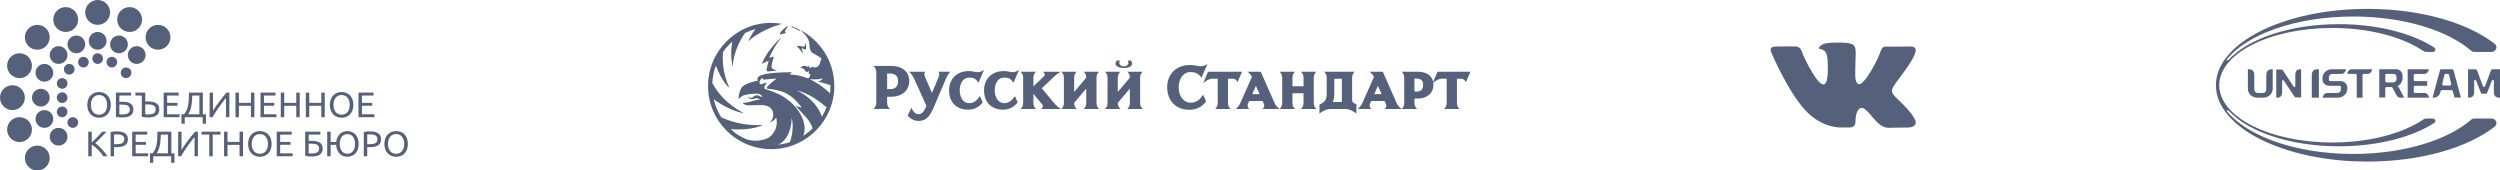 <svg width="704" height="48" viewBox="0 0 704 48" fill="none" xmlns="http://www.w3.org/2000/svg">
<path fill-rule="evenodd" clip-rule="evenodd" d="M24.58 29.53C24.58 28.937 24.668 28.413 24.845 27.96C25.022 27.507 25.262 27.128 25.565 26.825C25.868 26.522 26.222 26.294 26.625 26.14C27.028 25.987 27.457 25.91 27.91 25.91C28.357 25.91 28.778 25.987 29.175 26.14C29.572 26.294 29.92 26.522 30.22 26.825C30.52 27.128 30.758 27.507 30.935 27.96C31.112 28.413 31.2 28.937 31.2 29.53C31.2 30.123 31.112 30.647 30.935 31.1C30.758 31.553 30.52 31.932 30.22 32.235C29.92 32.538 29.572 32.767 29.175 32.92C28.778 33.074 28.357 33.15 27.91 33.15C27.457 33.15 27.028 33.074 26.625 32.92C26.222 32.767 25.868 32.538 25.565 32.235C25.262 31.932 25.022 31.553 24.845 31.1C24.668 30.647 24.58 30.123 24.58 29.53ZM25.6 29.53C25.6 29.95 25.653 30.332 25.76 30.675C25.867 31.018 26.018 31.31 26.215 31.55C26.412 31.79 26.652 31.975 26.935 32.105C27.218 32.235 27.537 32.3 27.89 32.3C28.243 32.3 28.56 32.235 28.84 32.105C29.12 31.975 29.358 31.79 29.555 31.55C29.752 31.31 29.903 31.018 30.01 30.675C30.117 30.332 30.17 29.95 30.17 29.53C30.17 29.11 30.117 28.729 30.01 28.385C29.903 28.042 29.752 27.75 29.555 27.51C29.358 27.27 29.12 27.085 28.84 26.955C28.56 26.825 28.243 26.76 27.89 26.76C27.537 26.76 27.218 26.825 26.935 26.955C26.652 27.085 26.412 27.27 26.215 27.51C26.018 27.75 25.867 28.042 25.76 28.385C25.653 28.729 25.6 29.11 25.6 29.53ZM33.61 26.9V28.66H34.47C34.957 28.66 35.392 28.7 35.775 28.78C36.158 28.86 36.483 28.988 36.75 29.165C37.017 29.342 37.22 29.569 37.36 29.845C37.5 30.122 37.57 30.46 37.57 30.86C37.57 31.593 37.303 32.145 36.77 32.515C36.237 32.885 35.483 33.07 34.51 33.07C34.37 33.07 34.218 33.067 34.055 33.06C33.892 33.053 33.728 33.044 33.565 33.03C33.402 33.017 33.24 33 33.08 32.98C32.92 32.96 32.773 32.934 32.64 32.9V26.07H36.92V26.9H33.61ZM34.59 32.22C34.85 32.22 35.098 32.2 35.335 32.16C35.572 32.12 35.78 32.048 35.96 31.945C36.14 31.842 36.283 31.703 36.39 31.53C36.497 31.357 36.55 31.137 36.55 30.87C36.55 30.59 36.502 30.36 36.405 30.18C36.308 30 36.17 29.857 35.99 29.75C35.81 29.643 35.588 29.569 35.325 29.525C35.062 29.482 34.763 29.46 34.43 29.46H33.61V32.19C33.683 32.197 33.77 32.203 33.87 32.21C33.957 32.217 34.06 32.22 34.18 32.22H34.59ZM44.86 30.83C44.86 31.577 44.59 32.137 44.05 32.51C43.51 32.883 42.75 33.07 41.77 33.07C41.49 33.07 41.183 33.059 40.85 33.035C40.517 33.012 40.21 32.967 39.93 32.9V26.9H38.13V26.07H40.9V28.59C41.033 28.577 41.168 28.569 41.305 28.565C41.442 28.562 41.577 28.56 41.71 28.56C43.81 28.56 44.86 29.317 44.86 30.83ZM43.84 30.83C43.84 30.55 43.787 30.317 43.68 30.13C43.573 29.944 43.425 29.797 43.235 29.69C43.045 29.584 42.818 29.509 42.555 29.465C42.292 29.422 42 29.4 41.68 29.4H41.295C41.165 29.4 41.033 29.407 40.9 29.42V32.19C41.02 32.203 41.155 32.212 41.305 32.215C41.455 32.218 41.637 32.22 41.85 32.22C42.11 32.22 42.36 32.2 42.6 32.16C42.84 32.12 43.052 32.047 43.235 31.94C43.418 31.834 43.565 31.692 43.675 31.515C43.785 31.338 43.84 31.11 43.84 30.83ZM46.09 33V26.07H50.32V26.9H47.06V28.96H49.96V29.77H47.06V32.17H50.57V33H46.09ZM52.02 33V34.85H51.1V32.17H51.83C52.17 31.784 52.432 31.355 52.615 30.885C52.798 30.415 52.932 29.919 53.015 29.395C53.098 28.872 53.148 28.33 53.165 27.77C53.182 27.21 53.193 26.643 53.2 26.07H57.12V32.17H57.99V34.85H57.07V33H52.02ZM54.15 26.9C54.13 27.34 54.108 27.788 54.085 28.245C54.062 28.702 54.012 29.155 53.935 29.605C53.858 30.055 53.747 30.497 53.6 30.93C53.453 31.363 53.247 31.777 52.98 32.17H56.15V26.9H54.15ZM59.03 33V26.07H59.98V31.2C60.193 30.847 60.455 30.444 60.765 29.99C61.075 29.537 61.405 29.075 61.755 28.605C62.105 28.135 62.458 27.678 62.815 27.235C63.172 26.792 63.507 26.404 63.82 26.07H64.59V33H63.64V27.59C63.453 27.803 63.25 28.05 63.03 28.33C62.81 28.61 62.583 28.909 62.35 29.225C62.117 29.542 61.882 29.87 61.645 30.21C61.408 30.55 61.18 30.885 60.96 31.215C60.74 31.545 60.535 31.863 60.345 32.17C60.155 32.477 59.987 32.754 59.84 33H59.03ZM70.67 26.07H71.64V33H70.67V29.8H67.28V33H66.31V26.07H67.28V28.96H70.67V26.07ZM73.36 33V26.07H77.59V26.9H74.33V28.96H77.23V29.77H74.33V32.17H77.84V33H73.36ZM83.43 26.07H84.4V33H83.43V29.8H80.04V33H79.07V26.07H80.04V28.96H83.43V26.07ZM90.48 26.07H91.45V33H90.48V29.8H87.09V33H86.12V26.07H87.09V28.96H90.48V26.07ZM92.89 29.53C92.89 28.937 92.978 28.413 93.155 27.96C93.332 27.507 93.572 27.128 93.875 26.825C94.178 26.522 94.532 26.294 94.935 26.14C95.338 25.987 95.767 25.91 96.22 25.91C96.667 25.91 97.088 25.987 97.485 26.14C97.882 26.294 98.23 26.522 98.53 26.825C98.83 27.128 99.068 27.507 99.245 27.96C99.422 28.413 99.51 28.937 99.51 29.53C99.51 30.123 99.422 30.647 99.245 31.1C99.068 31.553 98.83 31.932 98.53 32.235C98.23 32.538 97.882 32.767 97.485 32.92C97.088 33.074 96.667 33.15 96.22 33.15C95.767 33.15 95.338 33.074 94.935 32.92C94.532 32.767 94.178 32.538 93.875 32.235C93.572 31.932 93.332 31.553 93.155 31.1C92.978 30.647 92.89 30.123 92.89 29.53ZM93.91 29.53C93.91 29.95 93.963 30.332 94.07 30.675C94.177 31.018 94.328 31.31 94.525 31.55C94.722 31.79 94.962 31.975 95.245 32.105C95.528 32.235 95.847 32.3 96.2 32.3C96.553 32.3 96.87 32.235 97.15 32.105C97.43 31.975 97.668 31.79 97.865 31.55C98.062 31.31 98.213 31.018 98.32 30.675C98.427 30.332 98.48 29.95 98.48 29.53C98.48 29.11 98.427 28.729 98.32 28.385C98.213 28.042 98.062 27.75 97.865 27.51C97.668 27.27 97.43 27.085 97.15 26.955C96.87 26.825 96.553 26.76 96.2 26.76C95.847 26.76 95.528 26.825 95.245 26.955C94.962 27.085 94.722 27.27 94.525 27.51C94.328 27.75 94.177 28.042 94.07 28.385C93.963 28.729 93.91 29.11 93.91 29.53ZM100.95 33V26.07H105.18V26.9H101.92V28.96H104.82V29.77H101.92V32.17H105.43V33H100.95Z" fill="#55607A"/>
<path fill-rule="evenodd" clip-rule="evenodd" d="M29.989 37.07C29.783 37.297 29.549 37.548 29.289 37.825C29.029 38.102 28.758 38.385 28.474 38.675C28.191 38.965 27.909 39.25 27.629 39.53C27.349 39.81 27.086 40.07 26.839 40.31C27.126 40.51 27.429 40.757 27.749 41.05C28.069 41.343 28.383 41.657 28.689 41.99C28.996 42.324 29.284 42.663 29.554 43.01C29.824 43.357 30.049 43.687 30.229 44H29.089C28.889 43.687 28.659 43.372 28.399 43.055C28.139 42.739 27.864 42.435 27.574 42.145C27.284 41.855 26.991 41.587 26.694 41.34C26.398 41.093 26.109 40.883 25.829 40.71V44H24.859V37.07H25.829V40.13C26.063 39.91 26.319 39.662 26.599 39.385C26.879 39.108 27.156 38.83 27.429 38.55C27.703 38.27 27.961 38.002 28.204 37.745C28.448 37.489 28.653 37.264 28.819 37.07H29.989ZM32.989 37C33.963 37 34.711 37.185 35.234 37.555C35.758 37.925 36.019 38.477 36.019 39.21C36.019 39.61 35.948 39.952 35.804 40.235C35.661 40.519 35.454 40.748 35.184 40.925C34.914 41.102 34.586 41.23 34.199 41.31C33.813 41.39 33.376 41.43 32.889 41.43H32.119V44H31.149V37.17C31.423 37.103 31.728 37.059 32.064 37.035C32.401 37.012 32.709 37 32.989 37ZM33.069 37.85C32.656 37.85 32.339 37.86 32.119 37.88V40.6H32.849C33.183 40.6 33.483 40.578 33.749 40.535C34.016 40.492 34.241 40.419 34.424 40.315C34.608 40.212 34.749 40.07 34.849 39.89C34.949 39.71 34.999 39.48 34.999 39.2C34.999 38.934 34.948 38.714 34.844 38.54C34.741 38.367 34.601 38.228 34.424 38.125C34.248 38.022 34.043 37.95 33.809 37.91C33.576 37.87 33.329 37.85 33.069 37.85ZM37.229 44V37.07H41.459V37.9H38.199V39.96H41.099V40.77H38.199V43.17H41.709V44H37.229ZM43.159 44V45.85H42.239V43.17H42.969C43.309 42.783 43.571 42.355 43.754 41.885C43.938 41.415 44.071 40.919 44.154 40.395C44.238 39.872 44.288 39.33 44.304 38.77C44.321 38.21 44.333 37.644 44.339 37.07H48.259V43.17H49.129V45.85H48.209V44H43.159ZM45.289 37.9C45.269 38.34 45.248 38.788 45.224 39.245C45.201 39.702 45.151 40.155 45.074 40.605C44.998 41.055 44.886 41.497 44.739 41.93C44.593 42.364 44.386 42.777 44.119 43.17H47.289V37.9H45.289ZM50.169 44V37.07H51.119V42.2C51.333 41.847 51.594 41.444 51.904 40.99C52.214 40.537 52.544 40.075 52.894 39.605C53.244 39.135 53.598 38.678 53.954 38.235C54.311 37.792 54.646 37.404 54.959 37.07H55.729V44H54.779V38.59C54.593 38.803 54.389 39.05 54.169 39.33C53.949 39.61 53.723 39.908 53.489 40.225C53.256 40.542 53.021 40.87 52.784 41.21C52.548 41.55 52.319 41.885 52.099 42.215C51.879 42.545 51.674 42.864 51.484 43.17C51.294 43.477 51.126 43.754 50.979 44H50.169ZM62.079 37.07V37.91H59.899V44H58.929V37.91H56.749V37.07H62.079ZM67.459 37.07H68.429V44H67.459V40.8H64.069V44H63.099V37.07H64.069V39.96H67.459V37.07ZM69.869 40.53C69.869 39.937 69.958 39.413 70.134 38.96C70.311 38.507 70.551 38.129 70.854 37.825C71.158 37.522 71.511 37.294 71.914 37.14C72.318 36.987 72.746 36.91 73.199 36.91C73.646 36.91 74.068 36.987 74.464 37.14C74.861 37.294 75.209 37.522 75.509 37.825C75.809 38.129 76.048 38.507 76.224 38.96C76.401 39.413 76.489 39.937 76.489 40.53C76.489 41.123 76.401 41.647 76.224 42.1C76.048 42.553 75.809 42.932 75.509 43.235C75.209 43.538 74.861 43.767 74.464 43.92C74.068 44.074 73.646 44.15 73.199 44.15C72.746 44.15 72.318 44.074 71.914 43.92C71.511 43.767 71.158 43.538 70.854 43.235C70.551 42.932 70.311 42.553 70.134 42.1C69.958 41.647 69.869 41.123 69.869 40.53ZM70.889 40.53C70.889 40.95 70.943 41.332 71.049 41.675C71.156 42.019 71.308 42.31 71.504 42.55C71.701 42.79 71.941 42.975 72.224 43.105C72.508 43.235 72.826 43.3 73.179 43.3C73.533 43.3 73.849 43.235 74.129 43.105C74.409 42.975 74.648 42.79 74.844 42.55C75.041 42.31 75.193 42.019 75.299 41.675C75.406 41.332 75.459 40.95 75.459 40.53C75.459 40.11 75.406 39.728 75.299 39.385C75.193 39.042 75.041 38.75 74.844 38.51C74.648 38.27 74.409 38.085 74.129 37.955C73.849 37.825 73.533 37.76 73.179 37.76C72.826 37.76 72.508 37.825 72.224 37.955C71.941 38.085 71.701 38.27 71.504 38.51C71.308 38.75 71.156 39.042 71.049 39.385C70.943 39.728 70.889 40.11 70.889 40.53ZM77.929 44V37.07H82.159V37.9H78.899V39.96H81.799V40.77H78.899V43.17H82.409V44H77.929ZM86.919 37.9V39.66H87.779C88.266 39.66 88.701 39.7 89.084 39.78C89.468 39.86 89.793 39.989 90.059 40.165C90.326 40.342 90.529 40.569 90.669 40.845C90.809 41.122 90.879 41.46 90.879 41.86C90.879 42.593 90.613 43.145 90.079 43.515C89.546 43.885 88.793 44.07 87.819 44.07C87.679 44.07 87.528 44.067 87.364 44.06C87.201 44.053 87.038 44.044 86.874 44.03C86.711 44.017 86.549 44 86.389 43.98C86.229 43.96 86.083 43.934 85.949 43.9V37.07H90.229V37.9H86.919ZM87.899 43.22C88.159 43.22 88.408 43.2 88.644 43.16C88.881 43.12 89.089 43.048 89.269 42.945C89.449 42.842 89.593 42.703 89.699 42.53C89.806 42.357 89.859 42.137 89.859 41.87C89.859 41.59 89.811 41.36 89.714 41.18C89.618 41 89.479 40.857 89.299 40.75C89.119 40.644 88.898 40.569 88.634 40.525C88.371 40.482 88.073 40.46 87.739 40.46H86.919V43.19C86.993 43.197 87.079 43.203 87.179 43.21C87.266 43.217 87.369 43.22 87.489 43.22H87.899ZM97.829 36.92C98.256 36.92 98.661 36.997 99.044 37.15C99.428 37.303 99.764 37.532 100.054 37.835C100.344 38.139 100.574 38.515 100.744 38.965C100.914 39.415 100.999 39.937 100.999 40.53C100.999 41.123 100.916 41.645 100.749 42.095C100.583 42.545 100.354 42.922 100.064 43.225C99.774 43.529 99.438 43.757 99.054 43.91C98.671 44.063 98.263 44.14 97.829 44.14C97.409 44.14 97.013 44.069 96.639 43.925C96.266 43.782 95.938 43.57 95.654 43.29C95.371 43.01 95.141 42.662 94.964 42.245C94.788 41.828 94.686 41.343 94.659 40.79H93.109V44H92.139V37.07H93.109V39.96H94.689C94.743 39.46 94.863 39.02 95.049 38.64C95.236 38.26 95.469 37.944 95.749 37.69C96.029 37.437 96.348 37.245 96.704 37.115C97.061 36.985 97.436 36.92 97.829 36.92ZM97.829 43.29C98.169 43.29 98.473 43.225 98.739 43.095C99.006 42.965 99.231 42.78 99.414 42.54C99.598 42.3 99.738 42.01 99.834 41.67C99.931 41.33 99.979 40.95 99.979 40.53C99.979 40.11 99.931 39.73 99.834 39.39C99.738 39.05 99.598 38.76 99.414 38.52C99.231 38.28 99.006 38.095 98.739 37.965C98.473 37.835 98.169 37.77 97.829 37.77C97.489 37.77 97.186 37.835 96.919 37.965C96.653 38.095 96.426 38.28 96.239 38.52C96.053 38.76 95.911 39.05 95.814 39.39C95.718 39.73 95.669 40.11 95.669 40.53C95.669 40.95 95.718 41.33 95.814 41.67C95.911 42.01 96.053 42.3 96.239 42.54C96.426 42.78 96.653 42.965 96.919 43.095C97.186 43.225 97.489 43.29 97.829 43.29ZM104.279 37C105.253 37 106.001 37.185 106.524 37.555C107.048 37.925 107.309 38.477 107.309 39.21C107.309 39.61 107.238 39.952 107.094 40.235C106.951 40.519 106.744 40.748 106.474 40.925C106.204 41.102 105.876 41.23 105.489 41.31C105.103 41.39 104.666 41.43 104.179 41.43H103.409V44H102.439V37.17C102.713 37.103 103.018 37.059 103.354 37.035C103.691 37.012 103.999 37 104.279 37ZM104.359 37.85C103.946 37.85 103.629 37.86 103.409 37.88V40.6H104.139C104.473 40.6 104.773 40.578 105.039 40.535C105.306 40.492 105.531 40.419 105.714 40.315C105.898 40.212 106.039 40.07 106.139 39.89C106.239 39.71 106.289 39.48 106.289 39.2C106.289 38.934 106.238 38.714 106.134 38.54C106.031 38.367 105.891 38.228 105.714 38.125C105.538 38.022 105.333 37.95 105.099 37.91C104.866 37.87 104.619 37.85 104.359 37.85ZM108.239 40.53C108.239 39.937 108.328 39.413 108.504 38.96C108.681 38.507 108.921 38.129 109.224 37.825C109.528 37.522 109.881 37.294 110.284 37.14C110.688 36.987 111.116 36.91 111.569 36.91C112.016 36.91 112.438 36.987 112.834 37.14C113.231 37.294 113.579 37.522 113.879 37.825C114.179 38.129 114.418 38.507 114.594 38.96C114.771 39.413 114.859 39.937 114.859 40.53C114.859 41.123 114.771 41.647 114.594 42.1C114.418 42.553 114.179 42.932 113.879 43.235C113.579 43.538 113.231 43.767 112.834 43.92C112.438 44.074 112.016 44.15 111.569 44.15C111.116 44.15 110.688 44.074 110.284 43.92C109.881 43.767 109.528 43.538 109.224 43.235C108.921 42.932 108.681 42.553 108.504 42.1C108.328 41.647 108.239 41.123 108.239 40.53ZM109.259 40.53C109.259 40.95 109.313 41.332 109.419 41.675C109.526 42.019 109.678 42.31 109.874 42.55C110.071 42.79 110.311 42.975 110.594 43.105C110.878 43.235 111.196 43.3 111.549 43.3C111.903 43.3 112.219 43.235 112.499 43.105C112.779 42.975 113.018 42.79 113.214 42.55C113.411 42.31 113.563 42.019 113.669 41.675C113.776 41.332 113.829 40.95 113.829 40.53C113.829 40.11 113.776 39.728 113.669 39.385C113.563 39.042 113.411 38.75 113.214 38.51C113.018 38.27 112.779 38.085 112.499 37.955C112.219 37.825 111.903 37.76 111.549 37.76C111.196 37.76 110.878 37.825 110.594 37.955C110.311 38.085 110.071 38.27 109.874 38.51C109.678 38.75 109.526 39.042 109.419 39.385C109.313 39.728 109.259 40.11 109.259 40.53Z" fill="#55607A"/>
<path d="M10.5 48C12.433 48 14 46.433 14 44.5C14 42.567 12.433 41 10.5 41C8.567 41 7 42.567 7 44.5C7 46.433 8.567 48 10.5 48Z" fill="#55607A"/>
<path d="M5.5 40C7.433 40 9 38.433 9 36.5C9 34.567 7.433 33 5.5 33C3.567 33 2 34.567 2 36.5C2 38.433 3.567 40 5.5 40Z" fill="#55607A"/>
<path d="M3.5 31C5.433 31 7 29.433 7 27.5C7 25.567 5.433 24 3.5 24C1.567 24 0 25.567 0 27.5C0 29.433 1.567 31 3.5 31Z" fill="#55607A"/>
<path d="M5.5 22C7.433 22 9 20.433 9 18.5C9 16.567 7.433 15 5.5 15C3.567 15 2 16.567 2 18.5C2 20.433 3.567 22 5.5 22Z" fill="#55607A"/>
<path d="M10.5 14C12.433 14 14 12.433 14 10.5C14 8.567 12.433 7 10.5 7C8.567 7 7 8.567 7 10.5C7 12.433 8.567 14 10.5 14Z" fill="#55607A"/>
<path d="M18.5 9C20.433 9 22 7.433 22 5.5C22 3.567 20.433 2 18.5 2C16.567 2 15 3.567 15 5.5C15 7.433 16.567 9 18.5 9Z" fill="#55607A"/>
<path d="M27.5 7C29.433 7 31 5.433 31 3.5C31 1.567 29.433 0 27.5 0C25.567 0 24 1.567 24 3.5C24 5.433 25.567 7 27.5 7Z" fill="#55607A"/>
<path d="M36.5 9C38.433 9 40 7.433 40 5.5C40 3.567 38.433 2 36.5 2C34.567 2 33 3.567 33 5.5C33 7.433 34.567 9 36.5 9Z" fill="#55607A"/>
<path d="M44.5 14C46.433 14 48 12.433 48 10.5C48 8.567 46.433 7 44.5 7C42.567 7 41 8.567 41 10.5C41 12.433 42.567 14 44.5 14Z" fill="#55607A"/>
<path d="M33.5 15C34.881 15 36 13.881 36 12.5C36 11.119 34.881 10 33.5 10C32.119 10 31 11.119 31 12.5C31 13.881 32.119 15 33.5 15Z" fill="#55607A"/>
<path d="M27.5 14C28.881 14 30 12.881 30 11.5C30 10.119 28.881 9 27.5 9C26.119 9 25 10.119 25 11.5C25 12.881 26.119 14 27.5 14Z" fill="#55607A"/>
<path d="M21.5 15C22.881 15 24 13.881 24 12.5C24 11.119 22.881 10 21.5 10C20.119 10 19 11.119 19 12.5C19 13.881 20.119 15 21.5 15Z" fill="#55607A"/>
<path d="M16.5 18C17.881 18 19 16.881 19 15.5C19 14.119 17.881 13 16.5 13C15.119 13 14 14.119 14 15.5C14 16.881 15.119 18 16.5 18Z" fill="#55607A"/>
<path d="M12.5 23C13.881 23 15 21.881 15 20.5C15 19.119 13.881 18 12.5 18C11.119 18 10 19.119 10 20.5C10 21.881 11.119 23 12.5 23Z" fill="#55607A"/>
<path d="M11.5 30C12.881 30 14 28.881 14 27.5C14 26.119 12.881 25 11.5 25C10.119 25 9 26.119 9 27.5C9 28.881 10.119 30 11.5 30Z" fill="#55607A"/>
<path d="M12.5 36C13.881 36 15 34.881 15 33.5C15 32.119 13.881 31 12.5 31C11.119 31 10 32.119 10 33.5C10 34.881 11.119 36 12.5 36Z" fill="#55607A"/>
<path d="M16.5 41C17.881 41 19 39.881 19 38.5C19 37.119 17.881 36 16.5 36C15.119 36 14 37.119 14 38.5C14 39.881 15.119 41 16.5 41Z" fill="#55607A"/>
<path d="M20.5 36C21.328 36 22 35.328 22 34.5C22 33.672 21.328 33 20.5 33C19.672 33 19 33.672 19 34.5C19 35.328 19.672 36 20.5 36Z" fill="#55607A"/>
<path d="M17.5 33C18.328 33 19 32.328 19 31.5C19 30.672 18.328 30 17.5 30C16.672 30 16 30.672 16 31.5C16 32.328 16.672 33 17.5 33Z" fill="#55607A"/>
<path d="M17.5 29C18.328 29 19 28.328 19 27.5C19 26.672 18.328 26 17.5 26C16.672 26 16 26.672 16 27.5C16 28.328 16.672 29 17.5 29Z" fill="#55607A"/>
<path d="M17.5 25C18.328 25 19 24.328 19 23.5C19 22.672 18.328 22 17.5 22C16.672 22 16 22.672 16 23.5C16 24.328 16.672 25 17.5 25Z" fill="#55607A"/>
<path d="M19.5 21C20.328 21 21 20.328 21 19.5C21 18.672 20.328 18 19.5 18C18.672 18 18 18.672 18 19.5C18 20.328 18.672 21 19.5 21Z" fill="#55607A"/>
<path d="M23.5 19C24.328 19 25 18.328 25 17.5C25 16.672 24.328 16 23.5 16C22.672 16 22 16.672 22 17.5C22 18.328 22.672 19 23.5 19Z" fill="#55607A"/>
<path d="M27.5 18C28.328 18 29 17.328 29 16.5C29 15.672 28.328 15 27.5 15C26.672 15 26 15.672 26 16.5C26 17.328 26.672 18 27.5 18Z" fill="#55607A"/>
<path d="M31.5 19C32.328 19 33 18.328 33 17.5C33 16.672 32.328 16 31.5 16C30.672 16 30 16.672 30 17.5C30 18.328 30.672 19 31.5 19Z" fill="#55607A"/>
<path d="M35.5 22C36.328 22 37 21.328 37 20.5C37 19.672 36.328 19 35.5 19C34.672 19 34 19.672 34 20.5C34 21.328 34.672 22 35.5 22Z" fill="#55607A"/>
<path d="M38.5 18C39.881 18 41 16.881 41 15.5C41 14.119 39.881 13 38.5 13C37.119 13 36 14.119 36 15.5C36 16.881 37.119 18 38.5 18Z" fill="#55607A"/>
<path fill-rule="evenodd" clip-rule="evenodd" d="M226.843 12.12C226.691 13.295 226.261 13.19 226.067 13.133C225.858 13.072 225.801 12.984 225.172 12.926C224.974 12.907 224.057 12.804 224.548 13.19C225.336 13.82 226.006 15.099 226.006 15.099C226.097 14.682 225.884 14.087 225.77 13.879C225.652 13.668 225.801 13.611 225.945 13.639C226.097 13.668 226.181 13.725 226.455 13.879C226.722 14.026 226.9 13.999 226.962 13.639C227.011 13.329 226.996 12.695 226.935 12.122C226.927 12.08 226.859 12.06 226.843 12.12ZM219.896 10.685C218.346 11.94 215.796 14.94 214.593 17.751C214.501 17.96 214.593 17.992 214.89 17.812C215.19 17.631 216.055 17.216 216.47 17.096C216.47 17.096 216.02 18.653 215.872 19.511C215.754 20.218 216.34 20.162 216.706 20.078C217.071 19.997 218.586 19.93 218.853 19.898C218.853 19.898 217.452 19.568 217.304 19.002C217.155 18.438 217.555 17.178 217.84 16.323C217.901 16.14 217.81 15.876 217.513 15.992C217.212 16.11 216.797 16.2 216.588 16.323C216.588 16.323 217.901 13.103 219.926 10.776L219.896 10.685ZM221.864 7.47C221.952 7.372 221.864 7.291 221.628 7.442C221.388 7.588 220.337 8.22 219.629 9.406C219.542 9.556 219.595 9.779 219.972 9.65C220.433 9.488 220.909 9.406 221.118 9.376C221.327 9.345 221.327 9.198 221.179 9.141C221.031 9.079 220.996 9.021 221.061 8.782C221.118 8.544 221.537 7.857 221.864 7.47ZM208.163 27.735C208.345 27.511 208.727 27.195 209.229 26.947C209.945 26.586 211.985 26.35 213.116 26.365C213.786 26.372 214.235 26.677 214.547 26.989C214.859 27.301 214.323 27.347 214.056 27.122C213.786 26.902 213.489 26.826 213.176 26.826C212.865 26.826 212.533 26.947 212.358 27.077C212.179 27.214 212.134 27.397 211.688 27.526C211.148 27.678 210.523 27.191 210.523 27.191C210.961 28.017 211.715 27.99 212.134 27.888C212.438 27.808 212.533 27.667 212.982 27.659C213.698 27.648 214.011 28.063 214.011 28.063C213.116 28.017 211.601 28.577 210.881 28.733C209.987 28.931 209.138 28.957 209.138 28.957C209.716 29.673 210.569 29.673 211.197 29.673C211.821 29.673 213.831 29.525 215.038 29.627C216.553 29.753 217.764 30.747 217.764 32.22C217.764 33.693 216.74 34.496 216.74 34.496C218.034 34.097 218.571 33.069 218.571 33.069C219.26 35.726 217.829 37.85 216.519 38.718C215.431 39.441 212.164 40.188 209.655 38.989C206.88 37.66 205.829 36.366 205.829 36.366C211.863 36.857 214.814 35.186 214.814 35.186C209.362 35.501 205.559 34.123 203.1 33.046C202.118 31.485 201.402 29.78 200.983 27.926V27.93C205.494 31.325 209.496 31.908 209.496 31.908C204.623 29.27 202.198 26.316 200.587 23.37C200.671 21.649 201.014 20.041 201.577 18.497L201.588 18.47C203.397 23.28 205.384 24.713 205.384 24.713C203.416 20.239 203.431 17.035 203.61 14.621C204.364 13.552 205.22 12.604 206.199 11.739L206.214 11.722C205.453 16.017 206.366 18.807 206.366 18.807C206.366 15.411 208.273 11.37 209.793 9.311C210.756 8.829 211.684 8.473 212.739 8.178H212.743C211.357 9.92 210.748 11.61 210.748 11.61C213.592 8.904 218.301 7.278 219.016 7.095C219.732 6.92 221.792 6.159 222.374 6.028C222.907 5.9 223.166 6.239 223.132 6.562C223.087 6.983 222.907 7.681 222.907 7.681C224.487 8.066 225.172 8.843 225.172 8.843C225.112 8.633 225.142 8.276 225.142 8.276C227.319 10.213 227.913 11.136 227.974 12.893C228.035 14.652 228.808 14.92 229.254 15.158C229.703 15.396 230.807 16.026 231.161 16.323C231.427 16.548 231.313 16.799 231.161 16.978C231.012 17.155 231.012 17.216 230.985 17.423C230.852 18.337 230.445 18.706 229.881 18.912C229.314 19.119 228.686 18.794 228.686 18.794C228.062 19.479 227.943 19.032 227.913 18.765C227.887 18.497 227.555 18.706 227.319 18.794C227.08 18.883 226.992 18.556 226.992 18.556C225.858 18.407 225.363 19.078 225.363 19.078C226.349 19.211 226.843 19.881 226.885 20.149C226.931 20.423 227.377 20.239 227.377 20.239C227.377 20.239 227.419 20.149 227.601 20.062C227.78 19.972 227.826 20.016 227.78 20.239C227.735 20.461 227.689 20.642 227.689 20.642L228.184 20.956C228.001 22.165 227.468 22.113 227.198 21.982C225.48 21.124 222.416 20.956 222.416 20.956C222.595 20.688 223.025 20.343 223.025 20.343C215.16 20.343 213.831 21.299 213.428 21.803C213.15 22.153 213.39 22.696 213.39 22.696C212.453 22.875 210.078 23.475 209.168 24.309C208.292 25.109 208 26.985 207.969 27.678C207.961 27.823 208.102 27.819 208.163 27.735ZM228.831 36.141L228.846 36.13C228.031 36.925 227.156 37.626 226.193 38.239C226.402 37.85 227.141 35.726 225.801 32.92C224.457 30.122 222.637 28.6 220.878 27.408C219.123 26.216 216.26 25.318 215.693 25.143C215.13 24.964 215.16 24.785 215.278 24.427C215.396 24.069 215.933 23.237 215.933 23.237C215.693 23.263 215.038 23.473 214.715 23.623C214.383 23.771 214.117 23.741 214.026 23.651C213.424 23.048 214.681 21.866 214.681 21.866C214.715 22.281 214.859 22.49 215.484 22.399C216.112 22.313 218.198 22.131 218.674 22.131C218.674 22.131 216.409 23.887 216.02 24.484C215.636 25.082 216.26 24.964 216.561 25.025C216.858 25.082 219.047 25.204 221.148 26.156C222.218 26.639 223.657 27.751 224.487 28.744C224.784 29.106 225.53 29.997 225.858 30.267C225.858 30.267 224.666 30.088 224.038 29.73C224.038 29.73 224.685 30.473 225.123 31.002C226.196 32.3 228.13 33.796 228.831 36.141ZM232.751 30.202C232.394 31.131 231.968 32.003 231.457 32.844C229.577 27.545 224.308 25.44 224.308 25.44C228.001 26.3 231.028 28.801 232.751 30.202ZM222.408 40.039L222.401 40.043C221.38 40.378 220.254 40.622 219.157 40.751C223.059 38.874 222.938 33.187 222.938 33.187C223.593 35.604 222.972 38.726 222.408 40.039ZM233.86 23.993C233.863 24.084 233.863 24.13 233.863 24.214C233.863 24.903 233.818 25.577 233.742 26.235V26.262C230.864 23.532 227.974 22.281 227.974 22.281C229.223 22.46 230.715 22.34 231.697 22.075C231.697 22.075 231.279 22.848 230.235 22.905C230.235 22.905 233.354 23.788 233.86 23.993ZM217.163 6.439C207.345 6.439 199.385 14.399 199.385 24.214C199.385 34.036 207.345 42 217.163 42C226.984 42 234.945 34.036 234.945 24.214C234.945 17.332 231.023 11.374 225.298 8.42C225.245 8.371 225.199 8.327 225.142 8.276C225.142 8.276 225.138 8.302 225.138 8.342C224.441 7.99 223.714 7.685 222.968 7.427C223.025 7.185 223.101 6.827 223.132 6.562C223.166 6.239 222.907 5.9 222.374 6.028C222.005 6.109 221.057 6.44 220.227 6.72C219.23 6.547 218.21 6.439 217.163 6.439Z" fill="#55607A"/>
<path fill-rule="evenodd" clip-rule="evenodd" d="M386.991 26.51L388.03 24.173L389.058 26.51H386.991ZM393.213 28.853L389.402 20.193H385.645C386.133 20.543 386.684 21.131 386.906 21.645L383.716 28.858C383.387 29.605 383.138 29.955 382.349 30.686H386.122C385.645 30.146 385.597 29.685 385.794 29.229C385.794 29.229 385.995 28.762 386.127 28.45H389.916L390.256 29.229C390.478 29.722 390.478 30.024 389.937 30.686H394.659C393.881 30.003 393.562 29.642 393.213 28.853Z" fill="#55607A"/>
<path fill-rule="evenodd" clip-rule="evenodd" d="M282.779 21.846C284.321 21.846 284.665 22.349 285.407 23.267L286.97 19.684C286.398 20.039 285.864 20.32 285.174 20.32C284.369 20.32 283.965 20.013 282.662 20.013C279.344 20.013 277.108 22.191 277.108 25.434C277.108 28.741 279.128 30.882 282.498 30.882C284.363 30.882 285.688 30.029 286.573 28.794L285.81 27.072C284.978 28.259 284.093 29.054 282.779 29.048C281.098 29.048 280.113 27.411 280.113 25.434C280.113 23.531 281.025 21.846 282.779 21.846Z" fill="#55607A"/>
<path fill-rule="evenodd" clip-rule="evenodd" d="M296.601 28.747L293.379 24.862L296.405 21.979C297.316 21.115 297.741 20.77 298.652 20.193H293.718C294.312 20.845 294.375 21.088 293.951 21.502C293.957 21.502 291.005 24.311 291.005 24.311V21.836C291.005 21.083 291.28 20.649 291.72 20.193H287.396C287.846 20.649 288.117 21.083 288.117 21.836V29.049C288.117 29.796 287.846 30.225 287.396 30.686H291.72C291.28 30.225 291.005 29.796 291.005 29.049V26.431L293.432 29.34C293.851 29.844 293.707 30.104 293.225 30.686H298.752C297.783 30.024 297.401 29.717 296.601 28.747Z" fill="#55607A"/>
<path fill-rule="evenodd" clip-rule="evenodd" d="M309.489 20.193H305.17C305.61 20.649 305.885 21.083 305.885 21.836V21.878L302.482 25.901V21.836C302.482 21.083 302.753 20.649 303.198 20.193H298.879C299.319 20.649 299.594 21.083 299.594 21.836V29.049C299.594 29.796 299.319 30.225 298.879 30.686H303.198C302.753 30.225 302.482 29.796 302.482 29.049V28.969L305.885 24.941V29.049C305.885 29.796 305.61 30.225 305.17 30.686H309.489C309.05 30.225 308.774 29.796 308.774 29.049V21.836C308.774 21.083 309.05 20.649 309.489 20.193Z" fill="#55607A"/>
<path fill-rule="evenodd" clip-rule="evenodd" d="M264.247 20.193C264.523 20.643 264.607 20.961 264.327 21.655C264.322 21.655 263.102 24.597 262.44 26.192L260.49 21.655C260.224 21.067 260.22 20.712 260.532 20.193H255.99C256.621 20.765 256.955 21.237 257.352 22.026C257.347 22.026 260.352 28.625 260.892 29.823C260.172 31.502 259.552 32.165 258.73 32.165C257.681 32.165 257.241 31.481 256.637 30.358L255.588 32.589C256.171 33.199 257.183 34.052 258.667 34.052C261.105 34.052 262.069 32.255 263.002 30.077L266.447 22.011C266.817 21.163 267.151 20.675 267.591 20.193H264.247Z" fill="#55607A"/>
<path fill-rule="evenodd" clip-rule="evenodd" d="M249.816 20.701H250.389C251.909 20.701 252.9 21.194 252.9 22.768C252.9 24.363 252.164 25.105 250.584 25.105H249.816V20.701ZM254.941 19.954C254.035 19.048 252.646 18.565 250.929 18.565H245.958C246.546 19.143 246.763 19.572 246.763 20.399V28.846C246.763 29.678 246.546 30.103 245.958 30.685H250.616C250.028 30.103 249.816 29.678 249.816 28.846V27.251H250.929C252.545 27.251 253.944 26.737 254.872 25.81C255.646 25.036 256.054 23.987 256.054 22.784C256.054 21.66 255.667 20.685 254.941 19.954Z" fill="#55607A"/>
<path fill-rule="evenodd" clip-rule="evenodd" d="M272.917 29.048C271.247 29.048 270.256 27.411 270.256 25.434C270.256 23.531 271.173 21.846 272.917 21.846C274.469 21.846 274.809 22.349 275.556 23.267L277.109 19.684C276.542 20.039 276.006 20.32 275.318 20.32C274.512 20.32 274.109 20.013 272.805 20.013C269.488 20.013 267.257 22.191 267.257 25.434C267.257 28.741 269.276 30.882 272.641 30.882C274.507 30.882 275.832 30.029 276.722 28.794L275.954 27.072C275.121 28.259 274.242 29.054 272.917 29.048Z" fill="#55607A"/>
<path fill-rule="evenodd" clip-rule="evenodd" d="M370.679 20.193H366.355C366.8 20.649 367.075 21.083 367.075 21.836V24.3H363.954V21.836C363.954 21.083 364.219 20.649 364.67 20.193H360.346C360.79 20.649 361.066 21.083 361.066 21.836V29.049C361.066 29.796 360.79 30.225 360.346 30.686H364.67C364.219 30.225 363.954 29.796 363.954 29.049V26.266H367.075V29.049C367.075 29.796 366.8 30.225 366.355 30.686H370.679C370.234 30.225 369.959 29.796 369.959 29.049V21.836C369.959 21.083 370.234 20.649 370.679 20.193Z" fill="#55607A"/>
<path fill-rule="evenodd" clip-rule="evenodd" d="M352.628 26.51L353.667 24.173L354.689 26.51H352.628ZM358.849 28.853L355.029 20.193H351.276C351.769 20.543 352.31 21.131 352.538 21.645L349.352 28.858C349.019 29.605 348.77 29.955 347.979 30.686H351.753C351.276 30.146 351.223 29.685 351.42 29.229C351.42 29.229 351.626 28.762 351.764 28.45H355.553L355.887 29.229C356.11 29.722 356.11 30.024 355.575 30.686H360.291C359.518 30.003 359.194 29.642 358.849 28.853Z" fill="#55607A"/>
<path fill-rule="evenodd" clip-rule="evenodd" d="M311.159 30.686H315.483C315.044 30.225 314.769 29.796 314.769 29.049V28.969L318.171 24.941V29.049C318.171 29.796 317.895 30.225 317.455 30.686H321.775C321.335 30.225 321.059 29.796 321.059 29.049V21.836C321.059 21.083 321.335 20.649 321.775 20.193H317.455C317.895 20.649 318.171 21.083 318.171 21.836V21.878L314.769 25.901V21.836C314.769 21.083 315.044 20.649 315.483 20.193H311.159C311.61 20.649 311.88 21.083 311.88 21.836V29.049C311.88 29.796 311.61 30.225 311.159 30.686Z" fill="#55607A"/>
<path fill-rule="evenodd" clip-rule="evenodd" d="M377.717 28.715H375.317C375.666 28.036 375.735 27.257 375.735 26.124V22.371C375.735 22.254 375.778 22.164 375.936 22.164H377.871V28.518C377.871 28.672 377.829 28.715 377.717 28.715ZM380.76 28.095V21.836C380.76 21.083 381.035 20.649 381.475 20.193H372.884C373.329 20.649 373.599 21.083 373.599 21.836V26.124C373.599 27.946 373.271 28.72 371.564 29.419V31.974C372.412 31.216 373.663 30.686 374.813 30.686H378.708C380.091 30.686 381.204 31.38 381.957 31.974V29.34C381.22 29.118 380.76 28.863 380.76 28.095Z" fill="#55607A"/>
<path fill-rule="evenodd" clip-rule="evenodd" d="M398.312 22.143H398.762C399.52 22.143 400.034 22.297 400.353 22.609C400.617 22.88 400.75 23.277 400.75 23.834C400.75 25.18 400.183 25.774 398.927 25.774H398.312V22.143ZM403.585 23.06C403.457 22.413 403.161 21.846 402.705 21.39C401.921 20.611 400.713 20.193 399.218 20.193H394.714C395.154 20.649 395.429 21.083 395.429 21.836V29.049C395.429 29.796 395.154 30.225 394.714 30.686H399.032C398.588 30.225 398.312 29.796 398.312 29.049V27.745H399.218C400.617 27.745 401.831 27.3 402.642 26.494C403.31 25.816 403.67 24.904 403.67 23.855C403.67 23.643 403.654 23.442 403.622 23.245C404.433 22.641 405.191 22.159 406.06 22.159L407.384 22.164V29.049C407.384 29.796 407.115 30.225 406.669 30.686H410.988C410.549 30.225 410.273 29.796 410.273 29.049V22.164H411.195C412.075 22.164 412.271 22.308 412.801 23.118L414.084 20.193H404.82L403.585 23.06Z" fill="#55607A"/>
<path fill-rule="evenodd" clip-rule="evenodd" d="M339.639 28.524L338.802 26.68C337.949 27.962 337 28.916 335.261 28.916C333.317 28.916 331.913 27.072 331.913 24.591C331.913 22.429 333.02 20.299 335.261 20.299C337.037 20.299 337.647 20.998 338.325 21.899L340.026 18.036C339.401 18.439 338.807 18.662 338.076 18.662C337.276 18.662 336.407 18.301 335.124 18.301C331.266 18.301 328.68 20.834 328.68 24.591C328.68 28.243 331.017 30.914 334.938 30.914C337.159 30.914 338.675 29.907 339.639 28.524Z" fill="#55607A"/>
<path fill-rule="evenodd" clip-rule="evenodd" d="M342.908 29.049C342.908 29.796 342.639 30.225 342.194 30.686H346.518C346.073 30.225 345.803 29.796 345.803 29.049V22.164H346.883C347.764 22.164 347.96 22.308 348.489 23.118L349.772 20.193H340.18L338.817 23.373C339.687 22.705 340.492 22.159 341.42 22.159L342.908 22.164V29.049Z" fill="#55607A"/>
<path fill-rule="evenodd" clip-rule="evenodd" d="M250.388 20.235H249.355V25.561H250.584C251.999 25.561 253.361 24.999 253.361 22.768C253.361 20.733 251.882 20.235 250.388 20.235ZM250.928 26.796H249.355V28.847C249.355 29.647 249.551 30.045 249.683 30.225H246.858C246.986 30.045 247.219 29.647 247.219 28.847V20.399C247.219 19.599 246.986 19.212 246.858 19.026H250.928C253.822 19.026 255.598 20.468 255.598 22.784C255.598 25.529 253.345 26.796 250.928 26.796Z" fill="#55607A"/>
<path fill-rule="evenodd" clip-rule="evenodd" d="M266.022 21.836L262.577 29.896C261.575 32.244 260.685 33.59 258.666 33.59C257.452 33.59 256.583 32.933 256.138 32.493L256.678 31.343C257.203 32.244 257.881 32.621 258.729 32.621C259.9 32.621 260.637 31.624 261.395 29.811L257.76 21.836C257.521 21.306 257.288 20.861 257.023 20.648H259.869C259.768 20.908 259.768 21.125 260.065 21.836L262.444 27.368L264.744 21.836C264.993 21.258 265.057 20.988 264.94 20.648H266.668C266.403 20.988 266.239 21.321 266.022 21.836Z" fill="#55607A"/>
<path fill-rule="evenodd" clip-rule="evenodd" d="M272.921 21.39C270.754 21.39 269.8 23.425 269.8 25.433C269.8 28.354 271.539 29.498 272.921 29.498C274.283 29.498 275.152 28.846 275.842 27.956L276.191 28.73C275.338 29.864 274.035 30.421 272.641 30.421C269.387 30.421 267.712 28.173 267.712 25.433C267.712 22.471 269.668 20.468 272.805 20.468C273.987 20.468 274.697 20.786 275.317 20.786C275.699 20.786 275.926 20.748 276.208 20.621L275.434 22.391C274.878 21.702 274.035 21.39 272.921 21.39Z" fill="#55607A"/>
<path fill-rule="evenodd" clip-rule="evenodd" d="M282.779 21.39C280.606 21.39 279.657 23.425 279.657 25.433C279.657 28.354 281.396 29.498 282.779 29.498C284.136 29.498 285.01 28.846 285.699 27.956L286.043 28.73C285.19 29.864 283.892 30.421 282.498 30.421C279.244 30.421 277.569 28.173 277.569 25.433C277.569 22.471 279.525 20.468 282.663 20.468C283.844 20.468 284.549 20.786 285.174 20.786C285.551 20.786 285.784 20.748 286.06 20.621L285.286 22.391C284.729 21.702 283.892 21.39 282.779 21.39Z" fill="#55607A"/>
<path fill-rule="evenodd" clip-rule="evenodd" d="M290.544 21.836C290.544 21.146 290.724 20.813 290.84 20.648H288.281C288.392 20.813 288.572 21.146 288.572 21.836V29.048C288.572 29.732 288.392 30.061 288.281 30.225H290.84C290.724 30.061 290.544 29.732 290.544 29.048V21.836Z" fill="#55607A"/>
<path fill-rule="evenodd" clip-rule="evenodd" d="M297.38 30.225C297.115 30.029 296.685 29.568 296.245 29.048L292.753 24.825L295.901 21.836C296.59 21.173 296.818 20.945 297.232 20.648H294.603C294.799 20.929 294.863 21.258 294.275 21.836L290.644 25.286L293.781 29.048C294.305 29.684 294.305 29.949 294.11 30.225H297.38Z" fill="#55607A"/>
<path fill-rule="evenodd" clip-rule="evenodd" d="M306.066 30.225C306.183 30.061 306.342 29.732 306.342 29.048V23.69L302.022 28.799V29.048C302.022 29.732 302.203 30.061 302.325 30.225H299.76C299.871 30.061 300.057 29.732 300.057 29.048V21.836C300.057 21.146 299.871 20.813 299.76 20.648H302.325C302.203 20.813 302.022 21.146 302.022 21.836V27.156L306.342 22.048V21.836C306.342 21.146 306.183 20.813 306.066 20.648H308.594C308.478 20.813 308.319 21.146 308.319 21.836V29.048C308.319 29.732 308.478 30.061 308.594 30.225H306.066Z" fill="#55607A"/>
<path fill-rule="evenodd" clip-rule="evenodd" d="M318.355 30.225C318.461 30.061 318.631 29.732 318.631 29.048V23.69L314.307 28.799V29.048C314.307 29.732 314.492 30.061 314.603 30.225H312.038C312.16 30.061 312.335 29.732 312.335 29.048V21.835C312.335 21.146 312.16 20.812 312.038 20.648H314.603C314.492 20.812 314.307 21.146 314.307 21.835V27.156L318.631 22.047V21.835C318.631 21.146 318.461 20.812 318.355 20.648H320.878C320.761 20.812 320.597 21.146 320.597 21.835V29.048C320.597 29.732 320.761 30.061 320.878 30.225H318.355ZM316.48 19.143C314.821 19.143 314.126 18.512 314.126 17.924C314.126 17.611 314.29 17.251 314.545 17.039H315.409C315.26 17.267 315.181 17.453 315.181 17.744C315.181 18.067 315.573 18.677 316.48 18.677C317.381 18.677 317.762 18.067 317.762 17.744C317.762 17.453 317.677 17.267 317.529 17.039H318.398C318.647 17.251 318.812 17.611 318.812 17.924C318.812 18.512 318.138 19.143 316.48 19.143Z" fill="#55607A"/>
<path fill-rule="evenodd" clip-rule="evenodd" d="M335.261 19.848C332.717 19.848 331.451 22.228 331.451 24.591C331.451 28.025 333.639 29.371 335.261 29.371C336.862 29.371 337.89 28.614 338.696 27.564L339.109 28.471C338.107 29.811 336.581 30.458 334.938 30.458C331.128 30.458 329.135 27.808 329.135 24.591C329.135 21.109 331.435 18.756 335.113 18.756C336.512 18.756 337.339 19.122 338.075 19.122C338.536 19.122 338.796 19.085 339.125 18.942L338.208 21.025C337.551 20.219 336.581 19.848 335.261 19.848Z" fill="#55607A"/>
<path fill-rule="evenodd" clip-rule="evenodd" d="M348.383 22.228C347.986 21.719 347.408 21.703 346.883 21.703H345.341V29.048C345.341 29.732 345.522 30.061 345.639 30.225H343.073C343.19 30.061 343.37 29.732 343.37 29.048V21.703H342.072C341.351 21.703 340.662 21.613 339.787 22.228L340.477 20.648H349.068L348.383 22.228Z" fill="#55607A"/>
<path fill-rule="evenodd" clip-rule="evenodd" d="M353.668 23.028L351.918 26.976H355.395L353.668 23.028ZM356.376 30.225C356.492 30.061 356.593 29.684 356.307 29.048L355.851 27.993H351.468L351.002 29.048C350.721 29.684 350.827 30.061 350.938 30.225H349.02C349.232 30.013 349.46 29.732 349.773 29.048L353.043 21.634L353.011 21.565C352.815 21.11 352.597 20.844 352.369 20.648H354.733L358.427 29.048C358.744 29.732 358.973 30.013 359.184 30.225H356.376Z" fill="#55607A"/>
<path fill-rule="evenodd" clip-rule="evenodd" d="M367.234 30.225C367.35 30.061 367.531 29.732 367.531 29.048V25.81H363.492V29.048C363.492 29.732 363.688 30.061 363.789 30.225H361.225C361.341 30.061 361.521 29.732 361.521 29.048V21.836C361.521 21.146 361.341 20.813 361.225 20.648H363.789C363.688 20.813 363.492 21.146 363.492 21.836V24.756H367.531V21.836C367.531 21.146 367.35 20.813 367.234 20.648H369.799C369.698 20.813 369.502 21.146 369.502 21.836V29.048C369.502 29.732 369.698 30.061 369.799 30.225H367.234Z" fill="#55607A"/>
<path fill-rule="evenodd" clip-rule="evenodd" d="M378.327 21.703H375.831C375.519 21.703 375.274 21.947 375.274 22.244V26.123C375.274 27.527 375.074 28.534 374.469 29.175H377.77C378.083 29.175 378.327 28.927 378.327 28.614V21.703ZM378.708 30.225H374.813C374.093 30.225 372.895 30.49 372.021 31.099V29.716C373.695 28.948 374.055 27.924 374.055 26.123V21.836C374.055 21.146 373.876 20.813 373.759 20.648H380.596C380.478 20.813 380.299 21.146 380.299 21.836V28.094C380.299 28.778 380.585 29.361 381.497 29.663V31.099C380.627 30.49 379.43 30.225 378.708 30.225Z" fill="#55607A"/>
<path fill-rule="evenodd" clip-rule="evenodd" d="M388.035 23.028L386.291 26.976H389.762L388.035 23.028ZM390.743 30.225C390.859 30.061 390.955 29.684 390.68 29.048L390.224 27.993H385.83L385.369 29.048C385.093 29.684 385.194 30.061 385.305 30.225H383.387C383.599 30.013 383.832 29.732 384.145 29.048L387.415 21.634L387.372 21.565C387.182 21.11 386.969 20.844 386.736 20.648H389.1L392.794 29.048C393.107 29.732 393.334 30.013 393.552 30.225H390.743Z" fill="#55607A"/>
<path fill-rule="evenodd" clip-rule="evenodd" d="M398.763 21.682H397.856V26.234H398.927C400.12 26.234 401.211 25.747 401.211 23.833C401.211 22.095 400.045 21.682 398.763 21.682ZM399.218 27.289H397.856V29.048C397.856 29.732 398.058 30.061 398.153 30.225H395.594C395.704 30.061 395.885 29.732 395.885 29.048V21.836C395.885 21.146 395.704 20.813 395.594 20.648C398.286 20.648 399.218 20.648 399.218 20.648C401.704 20.648 403.214 21.867 403.214 23.855C403.214 26.197 401.291 27.289 399.218 27.289Z" fill="#55607A"/>
<path fill-rule="evenodd" clip-rule="evenodd" d="M412.69 22.228C412.292 21.719 411.719 21.703 411.195 21.703H409.817V29.048C409.817 29.732 409.992 30.061 410.108 30.225H407.548C407.665 30.061 407.84 29.732 407.84 29.048V21.703H406.711C405.985 21.703 405.297 21.613 404.427 22.228L405.116 20.648H413.378L412.69 22.228Z" fill="#55607A"/>
<path d="M518.603 35.899H521.046C521.046 35.899 521.784 35.816 522.161 35.398C522.508 35.014 522.497 34.293 522.497 34.293C522.497 34.293 522.449 30.919 523.97 30.422C525.47 29.933 527.395 33.683 529.436 35.126C530.979 36.217 532.152 35.978 532.152 35.978L537.61 35.899C537.61 35.899 540.465 35.718 539.111 33.407C539 33.219 538.322 31.698 535.053 28.574C531.631 25.305 532.089 25.834 536.212 20.178C538.722 16.733 539.725 14.631 539.412 13.73C539.113 12.872 537.267 13.099 537.267 13.099L531.122 13.138C531.122 13.138 530.666 13.074 530.328 13.282C529.998 13.486 529.786 13.961 529.786 13.961C529.786 13.961 528.813 16.626 527.517 18.893C524.78 23.676 523.686 23.929 523.239 23.631C522.198 22.939 522.458 20.851 522.458 19.367C522.458 14.732 523.141 12.799 521.128 12.299C520.46 12.133 519.968 12.023 518.26 12.005C516.067 11.982 514.212 12.012 513.161 12.542C512.462 12.895 511.923 13.68 512.251 13.725C512.658 13.781 513.577 13.98 514.065 14.663C514.695 15.546 514.673 17.526 514.673 17.526C514.673 17.526 515.035 22.982 513.828 23.66C512.999 24.125 511.863 23.176 509.424 18.836C508.174 16.614 507.23 14.157 507.23 14.157C507.23 14.157 507.048 13.697 506.724 13.452C506.33 13.154 505.78 13.06 505.78 13.06L499.94 13.099C499.94 13.099 499.064 13.124 498.742 13.516C498.455 13.866 498.719 14.587 498.719 14.587C498.719 14.587 503.29 25.597 508.467 31.146C513.214 36.233 518.603 35.899 518.603 35.899Z" fill="#55607A"/>
<path fill-rule="evenodd" clip-rule="evenodd" d="M696.672 33.384C696.401 33.384 696.139 33.483 695.933 33.661C689.297 39.452 676.882 43.35 662.657 43.35C646.581 43.35 632.813 38.372 627.091 31.308C627.01 31.209 627.072 31.056 627.199 31.056C627.387 31.056 627.571 31.128 627.698 31.266C633.133 37.133 644.947 41.2 658.646 41.2C669.551 41.2 679.259 38.623 685.508 34.613C686.069 34.252 685.788 33.384 685.122 33.384H683.221C682.946 33.384 682.677 33.467 682.449 33.621C676.616 37.568 667.286 40.125 656.769 40.125C639.095 40.125 624.938 32.905 624.938 24C624.938 15.095 639.095 7.875 656.769 7.875C667.286 7.875 676.616 10.432 682.449 14.379C682.677 14.533 682.946 14.616 683.221 14.616H685.122C685.788 14.616 686.069 13.748 685.508 13.388C679.259 9.377 669.551 6.8 658.646 6.8C644.922 6.8 633.091 10.882 627.669 16.767C627.543 16.905 627.359 16.977 627.173 16.977C627.045 16.977 626.985 16.823 627.065 16.724C632.771 9.643 646.557 4.65 662.657 4.65C676.882 4.65 689.297 8.548 695.933 14.339C696.139 14.518 696.401 14.616 696.672 14.616H701.653C702.87 14.616 703.491 13.097 702.529 12.346C694.93 6.422 681.709 2.5 666.668 2.5C643.103 2.5 624 12.126 624 24C624 35.874 643.103 45.5 666.668 45.5C681.709 45.5 694.93 41.578 702.529 35.654C703.491 34.903 702.87 33.384 701.653 33.384H696.672Z" fill="#55607A"/>
<path fill-rule="evenodd" clip-rule="evenodd" d="M678 27.497L684 27.5C683.966 27.019 683.569 26.185 682.703 26.185H680.04C679.855 26.168 679.722 26.027 679.714 25.858L679.714 24.492C679.722 24.311 679.855 24.172 680.022 24.156L683.487 24.156V22.843H680.047C679.868 22.84 679.723 22.696 679.714 22.516L679.714 21.151C679.722 20.97 679.851 20.833 680.019 20.814L682.674 20.814C683.54 20.814 683.936 19.982 683.971 19.5H678V27.497Z" fill="#55607A"/>
<path fill-rule="evenodd" clip-rule="evenodd" d="M640 19.511H639.721C638.713 19.511 638.199 20.064 638.193 21.156L638.174 25.401C638.089 25.898 637.692 26.198 637.095 26.198H635.901C635.241 26.198 634.821 25.826 634.808 25.225L634.81 21.145C634.805 20.053 634.29 19.5 633.279 19.5H633V24.986C633 26.372 634.18 27.5 635.63 27.5H637.371C638.82 27.5 640 26.372 640 24.986V19.511Z" fill="#55607A"/>
<path fill-rule="evenodd" clip-rule="evenodd" d="M672.022 23.21C671.837 23.205 671.692 23.051 671.692 22.869V21.143C671.692 20.963 671.832 20.814 672.011 20.804H672.022L674.042 20.814C674.624 20.866 674.866 21.166 674.866 21.808V22.205C674.866 22.825 674.473 23.209 673.84 23.209L672.022 23.21ZM673.737 24.721L674.916 26.917C675.171 27.317 675.474 27.495 675.921 27.5H677L675.609 24.815C675.543 24.681 675.457 24.571 675.351 24.483L675.128 24.298L675.373 24.146C676.117 23.686 676.56 22.882 676.56 21.998V21.296C676.56 20.309 675.776 19.505 674.811 19.502L670 19.5V27.439H671.692V24.854C671.701 24.669 671.837 24.53 672.01 24.518H673.413C673.551 24.518 673.675 24.596 673.737 24.721Z" fill="#55607A"/>
<path fill-rule="evenodd" clip-rule="evenodd" d="M689.918 24.078H688.083C687.887 24.078 687.729 23.928 687.729 23.743L687.738 23.676C687.738 23.676 688.29 21.132 688.364 21.006C688.467 20.83 688.621 20.807 688.713 20.807H689.288C689.379 20.807 689.533 20.83 689.637 21.006C689.711 21.132 690.262 23.676 690.262 23.676L690.272 23.743C690.272 23.928 690.113 24.078 689.918 24.078ZM690.881 19.732C690.851 19.584 690.744 19.502 690.619 19.5L687.38 19.502C687.255 19.502 687.15 19.587 687.124 19.709L685 27.5H685.215C686.253 27.5 686.937 26.936 687.245 25.822L687.297 25.63C687.34 25.483 687.479 25.383 687.634 25.383H690.254C690.653 25.383 690.741 25.754 690.741 25.754L690.81 26.017C691.078 27.043 691.163 27.359 691.188 27.469H693L690.881 19.732Z" fill="#55607A"/>
<path fill-rule="evenodd" clip-rule="evenodd" d="M651.001 27.5H653V19.5H652.69C651.575 19.5 651.007 20.053 651 21.146L651.001 27.5Z" fill="#55607A"/>
<path fill-rule="evenodd" clip-rule="evenodd" d="M662.226 19.5C661.41 19.5 661.034 20.317 661 20.792H663.342C663.526 20.807 663.654 20.946 663.662 21.123L663.663 27.5H665.282V21.126C665.299 20.939 665.425 20.807 665.582 20.794L666.773 20.792C667.59 20.792 667.966 19.975 668 19.5H662.226Z" fill="#55607A"/>
<path fill-rule="evenodd" clip-rule="evenodd" d="M661 24.649C661 23.653 660.158 22.842 659.123 22.842H656.162C655.97 22.842 655.812 22.69 655.808 22.503V21.802C655.819 21.19 656.219 20.821 656.877 20.812H659.277C660.187 20.812 660.606 19.982 660.643 19.5H656.627C655.214 19.5 654.057 20.579 654 21.928L654.002 22.346C654.002 23.344 654.844 24.156 655.878 24.156H658.837C659.04 24.165 659.191 24.318 659.191 24.504L659.172 25.38C659.088 25.882 658.691 26.186 658.094 26.186L655.349 26.189C654.439 26.221 654.1 27.059 654.068 27.5L658.371 27.498C659.795 27.498 660.958 26.402 660.999 25.04L661 24.649Z" fill="#55607A"/>
<path fill-rule="evenodd" clip-rule="evenodd" d="M643.105 22.679C642.933 22.462 642.671 22.542 642.644 22.738V25.897C642.639 26.961 642.185 27.5 641.256 27.5H641V19.588H642.704C642.714 19.606 645.895 24.391 645.895 24.391C646.067 24.608 646.33 24.528 646.356 24.332V21.103C646.361 20.039 646.815 19.5 647.745 19.5H648V27.427H646.296C646.286 27.409 643.105 22.679 643.105 22.679Z" fill="#55607A"/>
<path fill-rule="evenodd" clip-rule="evenodd" d="M702.332 19.5C702.03 19.5 701.83 19.5 701.712 19.533C701.572 19.573 701.517 19.679 701.31 20.198C701.31 20.198 699.961 23.968 699.758 24.335C699.688 24.462 699.592 24.512 699.5 24.512C699.408 24.512 699.312 24.462 699.242 24.335C699.04 23.968 697.69 20.198 697.69 20.198C697.482 19.679 697.428 19.573 697.288 19.533C697.17 19.5 696.97 19.5 696.668 19.5H695L695.002 27.5H695.269C696.238 27.5 696.725 26.95 696.731 25.862V24.475L696.725 22.812C696.725 22.577 696.871 22.528 696.977 22.528C697.122 22.528 697.25 22.62 697.294 22.758L698.721 26.372H700.279L701.706 22.758C701.75 22.62 701.878 22.528 702.023 22.528C702.129 22.528 702.275 22.577 702.275 22.812L702.269 24.475V25.862C702.275 26.95 702.762 27.5 703.731 27.5H703.998L704 19.5H702.332Z" fill="#55607A"/>
</svg>
